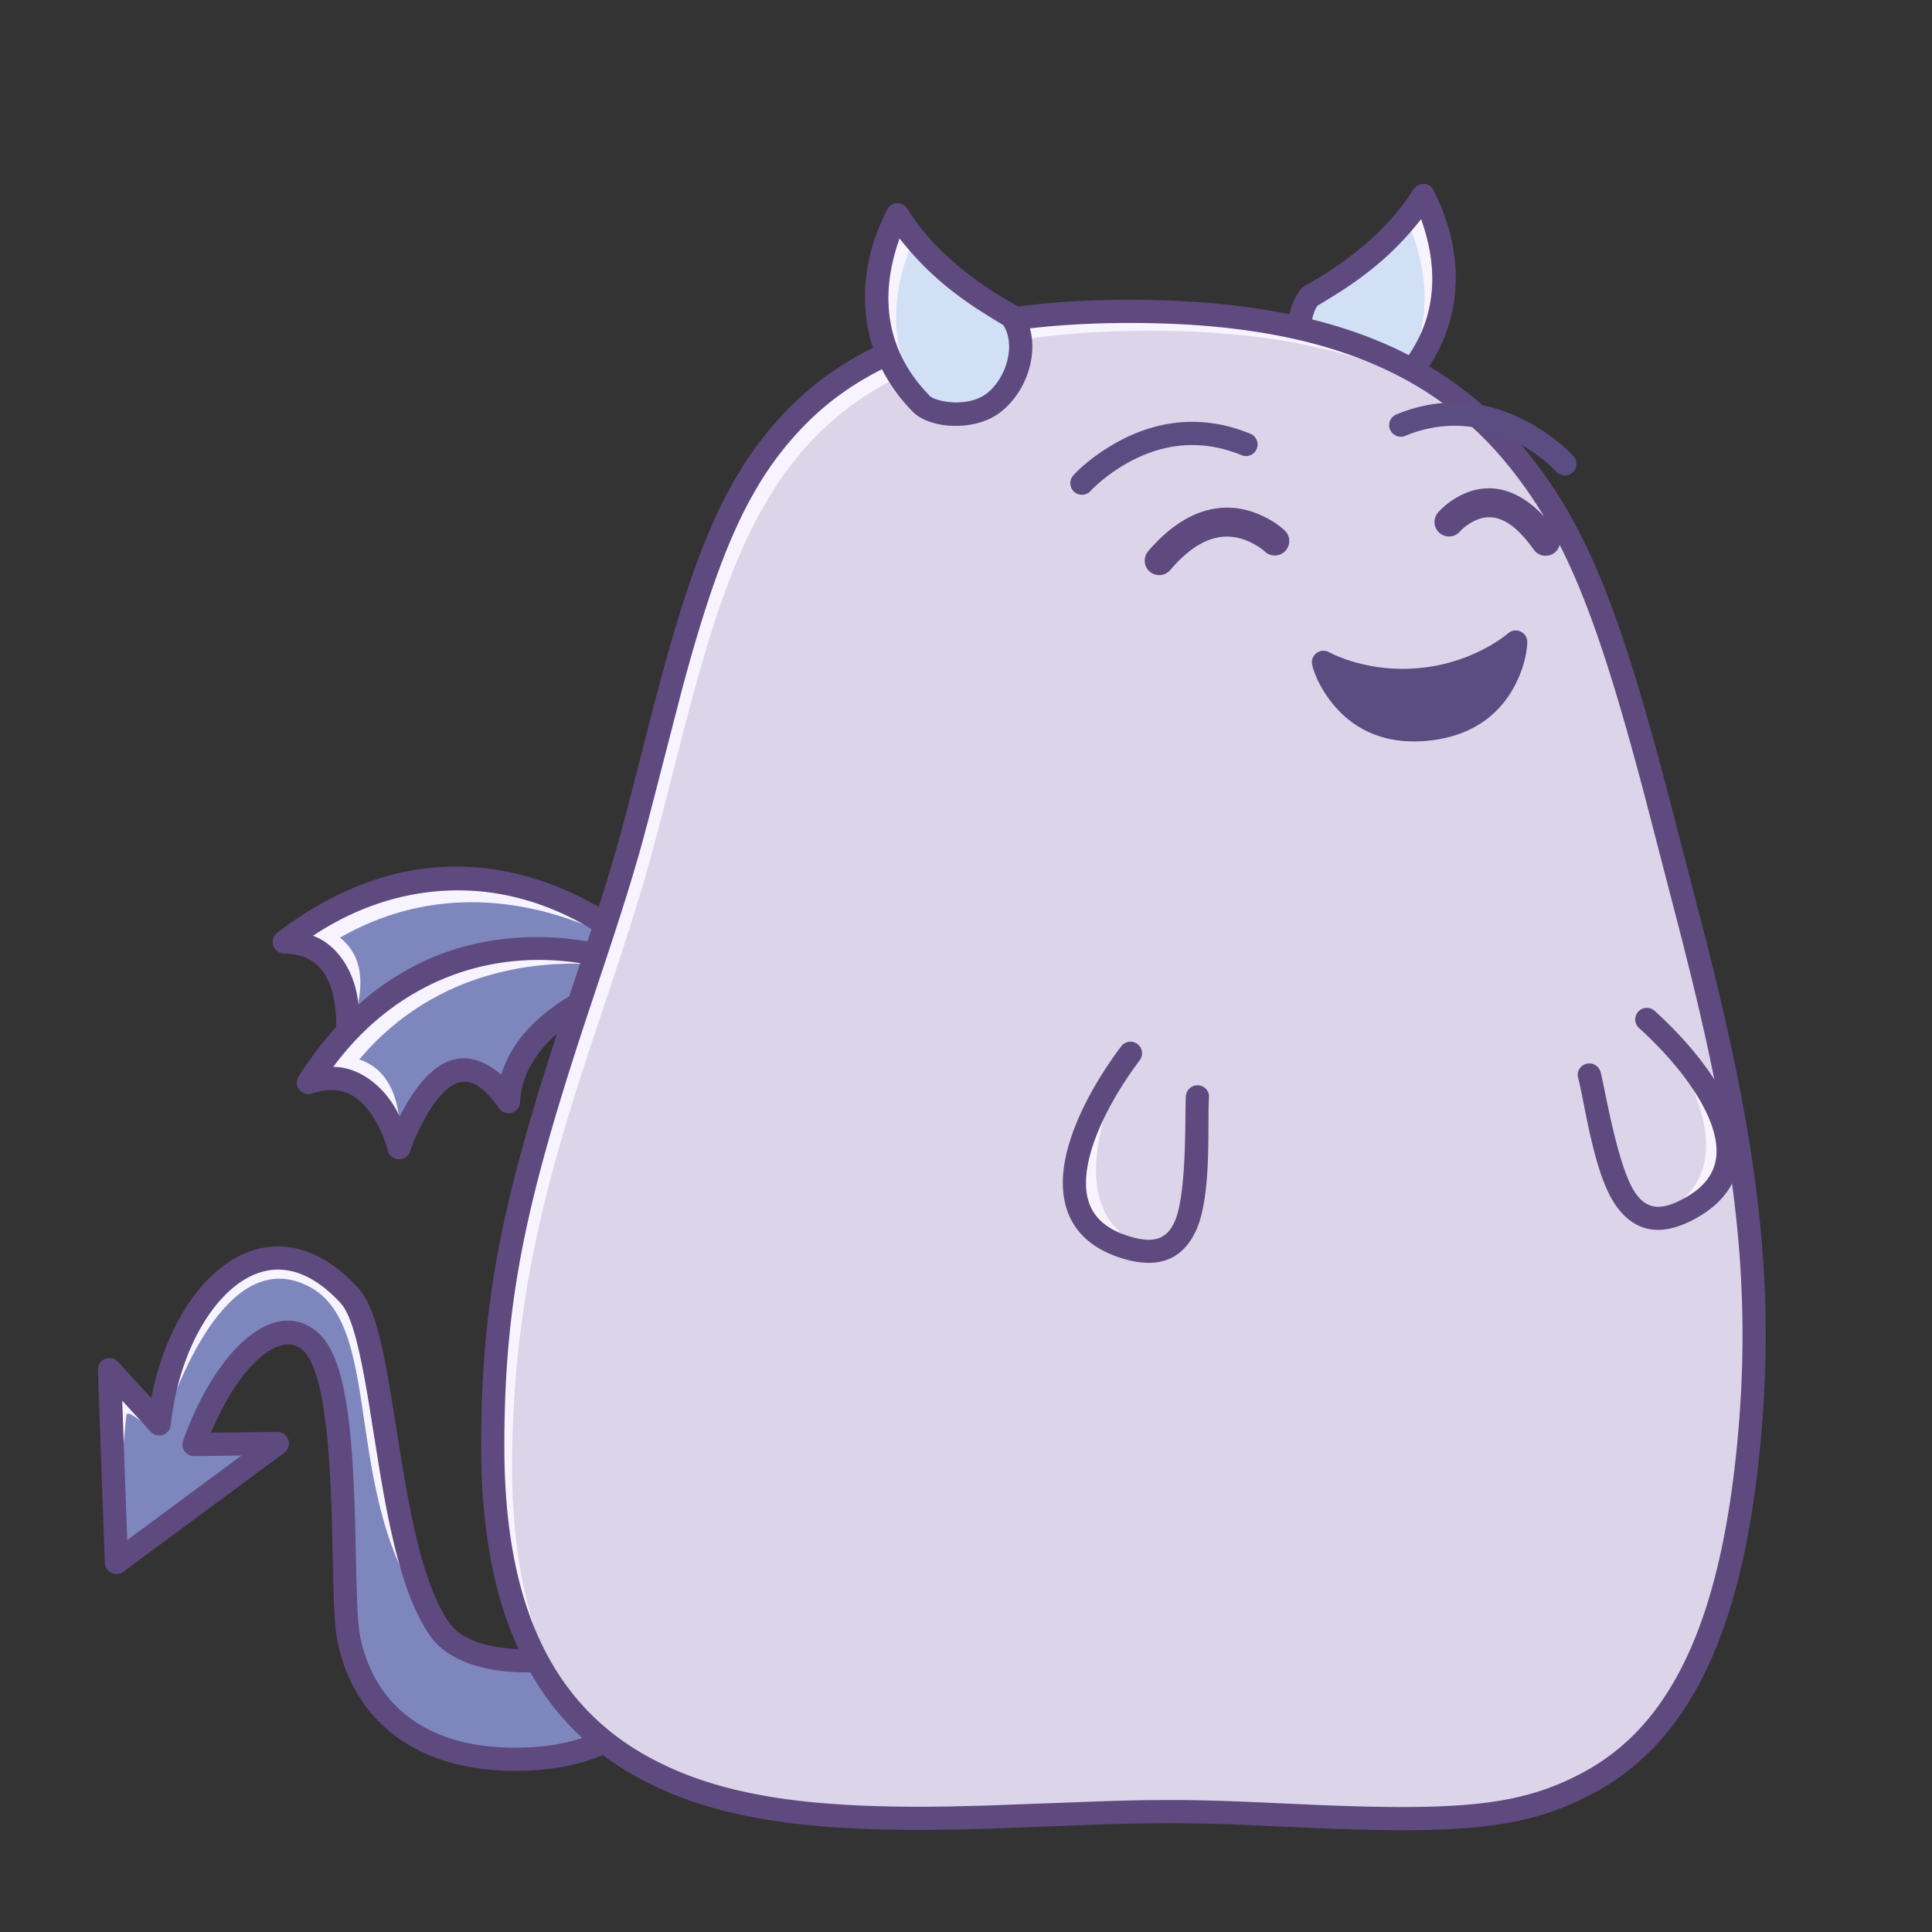 <svg data-id="201-2a829d38ac4767f-smile" xmlns="http://www.w3.org/2000/svg" viewBox="0 0 100 100"><rect x="0" y="0" width="100" height="100" fill="#333333" stroke="none"/><g fill="none" fill-rule="evenodd"><path fill="#7e87bd" d="m8.24 73.7-2.573-2.805.359 9.978 8.328-6.16-4.312.059c1.476-4.125 4.148-6.879 5.965-5.393 2.324 1.902 1.533 12.812 2.045 15.42l.07.317c.686 2.873 3.18 6.284 9.438 5.917l.2-.014c2.027-.167 7.292-1.293 6.687-7.199-3.474 2.392-9.957 3.108-11.726.463-2.889-4.32-2.675-15.116-4.669-17.262-4.49-4.833-9.143.325-9.811 6.68z"/><path fill="#f8f4ff" d="m8.24 73.7-2.573-2.805.359 9.978c.174-3.567.345-6.101.513-7.602.06-.534 1.652 1.247 1.788.85l.143-.42c.537-1.501 3.196-9.402 7.55-7.098 4.09 2.163 1.387 11.486 6.701 17.68-2.889-4.32-2.675-15.116-4.669-17.262-4.49-4.833-9.143.325-9.811 6.68z"/><path fill="#5e4a7f" fill-rule="nonzero" d="M18.492 66.613c.782.842 1.209 2.363 1.76 5.676l.556 3.471.083.5c.645 3.793 1.317 6.177 2.329 7.69 1.44 2.153 7.415 1.767 10.886-.624a.6.6 0 0 1 .938.433c.54 5.281-3.027 7.614-7.449 7.873-5.754.338-9.172-2.4-10.081-6.476l-.05-.241c-.134-.677-.182-1.6-.232-3.835l-.062-2.67a87.707 87.707 0 0 0-.042-1.157l-.037-.76c-.2-3.705-.665-5.996-1.464-6.65l-.088-.065c-1.164-.788-3.134.943-4.524 4.16l-.093.221 3.424-.045c.583-.008.834.736.365 1.082l-8.329 6.16a.6.6 0 0 1-.956-.461l-.358-9.979.003-.095a.6.6 0 0 1 1.038-.332l1.724 1.878.023-.13c.547-2.754 1.81-5.172 3.477-6.536 2.216-1.813 4.847-1.577 7.159.912zm-6.399.017C10.417 68 9.156 70.736 8.838 73.763l-.017.093a.6.6 0 0 1-1.022.25L6.326 72.5l.259 7.213 5.916-4.375-2.45.033a.6.6 0 0 1-.574-.802c1.66-4.64 4.674-7.482 6.91-5.654 1.175.961 1.683 3.381 1.901 7.474l.051 1.115c.016.39.027.739.04 1.185l.08 3.416c.04 1.409.089 2.105.182 2.579.714 3.635 3.634 6.058 8.884 5.75l.233-.016c3.408-.264 6.058-1.912 6.136-5.507v-.046l-.045.026c-3.997 2.19-9.863 2.362-11.627-.275-1.05-1.57-1.73-3.818-2.358-7.268l-.198-1.137-.593-3.694c-.505-3.029-.907-4.492-1.46-5.087-1.888-2.033-3.803-2.205-5.52-.8z"/><path fill="#7e87bd" d="M33.606 49.587s-8.6-8.68-18.893-.831c3.834.071 3.254 4.775 3.254 4.775s4.65-5.88 6.14-.305c1.917-4.644 9.499-3.64 9.499-3.64z"/><path fill="#f8f4ff" d="M14.713 48.756c3.834.071 3.254 4.775 3.254 4.775s1.768-3.32-.37-4.999c5.97-3.413 12.049-1.477 16.009 1.055-.94-1.378-8.936-7.686-18.893-.831z"/><path fill="#5e4a7f" fill-rule="nonzero" d="M29.238 46.056c1.298.553 3.767 1.966 4.794 3.109a.602.602 0 0 1-.505 1.017c-6.694-.516-8.409 2.168-8.865 3.273a.6.6 0 0 1-1.134-.074c-.578-2.163-1.512-2.4-3.021-1.406-.423.278-1.381 1.067-2.07 1.928-.379.476-1.14.157-1.065-.445s.033-2.025-.519-2.956c-.429-.724-1.107-1.127-2.151-1.146a.6.6 0 0 1-.353-1.077c5.062-3.86 10.149-4.244 14.89-2.223zm-13.035 2.38c1.287.463 2.216 1.938 2.348 3.589 2.767-2.578 4.553-2.219 5.684-.232.6-.802 2.338-2.818 7.592-2.897-5.246-3.854-11.084-3.486-15.624-.46z"/><path fill="#7e87bd" d="M34 50.353s-11.049-5.216-18.038 5.68c3.628-1.244 4.691 3.374 4.691 3.374s2.358-7.116 5.666-2.387c.213-5.019 7.68-6.667 7.68-6.667z"/><path fill="#f8f4ff" d="M15.962 56.033c3.628-1.244 4.691 3.374 4.691 3.374s.526-3.725-2.058-4.57c4.443-5.25 10.818-5.51 15.404-4.484-1.353-.973-11.025-4.167-18.037 5.68z"/><path fill="#5e4a7f" fill-rule="nonzero" d="M28.688 48.528c1.408.076 4.212.56 5.568 1.283.5.266.44.97-.127 1.128-6.467 1.804-7.16 4.913-7.21 6.107a.6.6 0 0 1-1.092.318c-1.283-1.834-2.241-1.738-3.32-.288-.301.406-.933 1.475-1.284 2.52-.194.577-1.018.537-1.155-.054s-.661-1.914-1.497-2.6c-.651-.534-1.426-.68-2.414-.342a.6.6 0 0 1-.7-.891c3.437-5.357 8.086-7.459 13.231-7.18zm-11.435 6.694c1.368-.004 2.745 1.064 3.433 2.57 1.72-3.368 3.52-3.641 5.263-2.161.29-.96 1.233-3.448 6.143-5.319-6.247-1.828-11.607.515-14.84 4.91z"/><path fill="#d2e0f5" d="M73.66 10.118s3.1 5.368-1.22 9.778c-.507.518-2.445.922-3.691 0-1.247-.923-2.059-3.185-.935-4.57 4.332-2.363 5.846-5.208 5.846-5.208z"/><path fill="#f8f4ff" d="M73.66 10.118s3.1 5.368-1.22 9.778a1.245 1.245 0 0 1-.32.223c2.859-3.683 1.157-7.761.662-8.767.616-.743.878-1.234.878-1.234z"/><path fill="#5e4a7f" fill-rule="nonzero" d="M73.13 9.836c-1.741 2.846-5.016 4.643-5.603 4.963a.6.6 0 0 0-.179.148c-1.274 1.571-.598 4.216 1.044 5.431 1.322.979 3.62.814 4.477-.062a8.892 8.892 0 0 0 1.594-2.195c1.158-2.278 1.3-5.246-.284-8.303-.219-.423-.807-.377-1.049.018zm.426 1.508c1.748 4.876-.976 7.5-1.544 8.132-.278.31-2.04.681-3.04-.169-.998-.85-1.42-2.516-.781-3.482.747-.449 1.304-.8 1.672-1.052 1.371-.942 2.527-1.95 3.693-3.43z"/><path fill="#dcd5e9" fill-rule="nonzero" d="M60.505 93.768c-14.673 0-35 4.515-35-18.902 0-13.473 4.71-22.062 7.453-32.506 4.038-15.374 5.256-26.243 25.547-26.243S82.14 27.182 86.143 42.71c2.667 10.352 5.547 19.998 4.362 32.156-2.297 23.563-15.327 18.902-30 18.902z"/><path fill="#f8f4ff" d="M58.505 16.117c-20.29 0-21.51 10.87-25.547 26.243-2.743 10.444-7.453 19.033-7.453 32.506 0 7.32 1.986 11.91 5.164 14.762-2.589-2.889-4.164-7.243-4.164-13.762 0-13.473 4.71-22.062 7.453-32.506 4.038-15.374 5.256-26.243 25.547-26.243 8.721 0 14.312 2.045 18.17 5.609-3.876-4.18-9.663-6.609-19.17-6.609z"/><path fill="#5e4a7f" fill-rule="nonzero" d="M58.505 15.517c9.777 0 16.135 2.52 20.39 7.693 3.32 4.033 5.029 8.558 7.683 18.786l1.623 6.265.265 1.047c2.565 10.239 3.447 17.295 2.636 25.616l-.108 1.02c-1.034 9.035-3.77 14.266-8.369 16.789l-.406.216c-3.45 1.777-6.84 2.005-15.134 1.628l-2.757-.123a91.16 91.16 0 0 0-3.565-.086l-1.397.007c-1.014.013-2.101.046-3.812.112l-4.32.163-.828.025c-8.118.218-13.251-.404-17.413-2.682-5.312-2.908-8.088-8.387-8.088-17.127 0-7.845 1.158-13.057 4.502-23.127l1.109-3.337c.717-2.185 1.194-3.738 1.632-5.339l.311-1.168c.37-1.42 1.223-4.766 1.385-5.388l.267-1.013c1.943-7.262 3.567-11.044 6.49-14.128 3.736-3.943 9.333-5.849 17.904-5.849zm0 1.2c-8.268 0-13.55 1.799-17.033 5.474-2.745 2.896-4.308 6.537-6.2 13.609l-1.734 6.712-.31 1.153c-.529 1.903-1.126 3.786-2.121 6.77l-.768 2.307c-3.147 9.548-4.234 14.602-4.234 22.124 0 8.328 2.566 13.393 7.465 16.074 3.733 2.044 8.415 2.688 15.693 2.56l1.728-.043 5.969-.222c.95-.032 1.688-.051 2.393-.06l1.152-.007c1.58 0 2.934.04 5.31.149l2.24.101c7.702.32 10.788.021 13.993-1.737 4.366-2.395 6.952-7.567 7.86-16.873.774-7.945-.027-14.726-2.41-24.416l-.46-1.835-1.9-7.327c-2.454-9.305-4.115-13.546-7.17-17.258-4.007-4.871-10.02-7.255-19.463-7.255z"/><path fill="#f8f4ff" d="M59.599 64.74c-2.39-.918-4.42-3.082-1.22-10.229 0 0-5.935 9.62 1.22 10.228z"/><path fill="#5e4a7f" fill-rule="nonzero" d="M55.141 59.988c-.476 2.41.36 4.247 2.693 5.063 2.025.708 3.375.208 4.096-1.412.808-1.818.555-5.567.648-6.847.024-.33-.248-.61-.579-.62a.609.609 0 0 0-.62.578c-.056.766.075 4.897-.552 6.415-.412 1-1.143 1.261-2.597.753-1.72-.602-2.28-1.832-1.912-3.697.318-1.605 1.333-3.555 2.675-5.344a.6.6 0 0 0-.96-.72c-1.44 1.92-2.534 4.02-2.892 5.83z"/><path fill="#f8f4ff" d="M86.173 62.805c2.171-1.357 3.754-3.87-.752-10.28 0 0 7.664 8.318.752 10.28z"/><path fill="#5e4a7f" fill-rule="nonzero" d="M89.595 57.497c.928 2.278.456 4.24-1.68 5.487-1.854 1.082-3.275.848-4.291-.605-1.142-1.633-1.607-5.363-1.943-6.603-.086-.32.127-.645.45-.72a.609.609 0 0 1 .72.45c.201.742.86 4.824 1.765 6.196.596.904 1.364 1.021 2.694.245 1.575-.919 1.891-2.235 1.173-3.997-.617-1.515-1.987-3.237-3.646-4.738a.6.6 0 1 1 .806-.89c1.78 1.61 3.255 3.465 3.952 5.175z"/><path fill="#d2e0f5" d="M46.458 11.117s-3.1 5.368 1.22 9.778c.507.518 2.445.922 3.691 0 1.247-.923 2.059-3.185.935-4.57-4.332-2.363-5.846-5.208-5.846-5.208z"/><path fill="#f8f4ff" d="M46.458 11.117s-3.1 5.368 1.22 9.778c.076.078.185.154.32.223-2.859-3.683-1.157-7.761-.662-8.767-.616-.743-.878-1.234-.878-1.234z"/><path fill="#5e4a7f" fill-rule="nonzero" d="M46.988 10.835c1.741 2.846 5.016 4.643 5.603 4.963a.6.6 0 0 1 .179.148c1.274 1.571.598 4.216-1.044 5.431-1.322.979-3.62.814-4.477-.062a8.892 8.892 0 0 1-1.594-2.195c-1.158-2.278-1.3-5.246.284-8.303.219-.423.807-.377 1.049.018zm-.426 1.508c-1.748 4.876.976 7.5 1.544 8.132.278.31 2.04.681 3.04-.169.998-.85 1.42-2.516.781-3.482-.747-.449-1.304-.8-1.672-1.052-1.371-.942-2.527-1.95-3.693-3.43z"/><g fill-rule="nonzero"><path fill="#5b4d81" d="m78.053 32.785-.131.107a7.83 7.83 0 0 1-1.034.658 9.044 9.044 0 0 1-3.325 1.018 9.044 9.044 0 0 1-3.463-.302 7.83 7.83 0 0 1-.98-.35l-.234-.109a1.909 1.909 0 0 1-.086-.046.6.6 0 0 0-.878.674c.149.571.513 1.371 1.185 2.143 1.127 1.295 2.739 1.98 4.854 1.757s3.548-1.23 4.38-2.731c.496-.895.685-1.754.711-2.344a.6.6 0 0 0-.999-.475zM55.598 25.456a.6.6 0 0 0 .848-.044l.1-.105a8.626 8.626 0 0 1 1.36-1.074c1.927-1.229 4.077-1.613 6.365-.669a.6.6 0 0 0 .458-1.109c-2.692-1.111-5.238-.656-7.468.766-.804.513-1.384 1.03-1.707 1.387a.6.6 0 0 0 .044.848zM81.397 24.456a.6.6 0 0 1-.848-.044l-.175-.177a8.626 8.626 0 0 0-1.286-1.002c-1.926-1.229-4.076-1.613-6.364-.669a.6.6 0 0 1-.458-1.109c2.692-1.111 5.238-.656 7.467.766.805.513 1.385 1.03 1.708 1.387a.6.6 0 0 1-.044.848z"/><path fill="#5e4a7f" d="M59.513 29.59a.75.75 0 0 0 1.058-.084c1.61-1.889 3.057-2.068 4.381-1.32.26.147.442.29.522.368a.75.75 0 0 0 1.052-1.068 4.084 4.084 0 0 0-.837-.607c-1.923-1.085-4.161-.808-6.26 1.654a.75.75 0 0 0 .084 1.058zM80.434 28.63a.75.75 0 0 1-1.045-.177c-1.303-1.834-2.379-1.994-3.402-1.3-.207.14-.352.277-.414.35a.75.75 0 1 1-1.146-.969c.145-.17.386-.398.719-.624 1.682-1.139 3.678-.842 5.465 1.675a.75.75 0 0 1-.177 1.045z"/></g></g></svg>